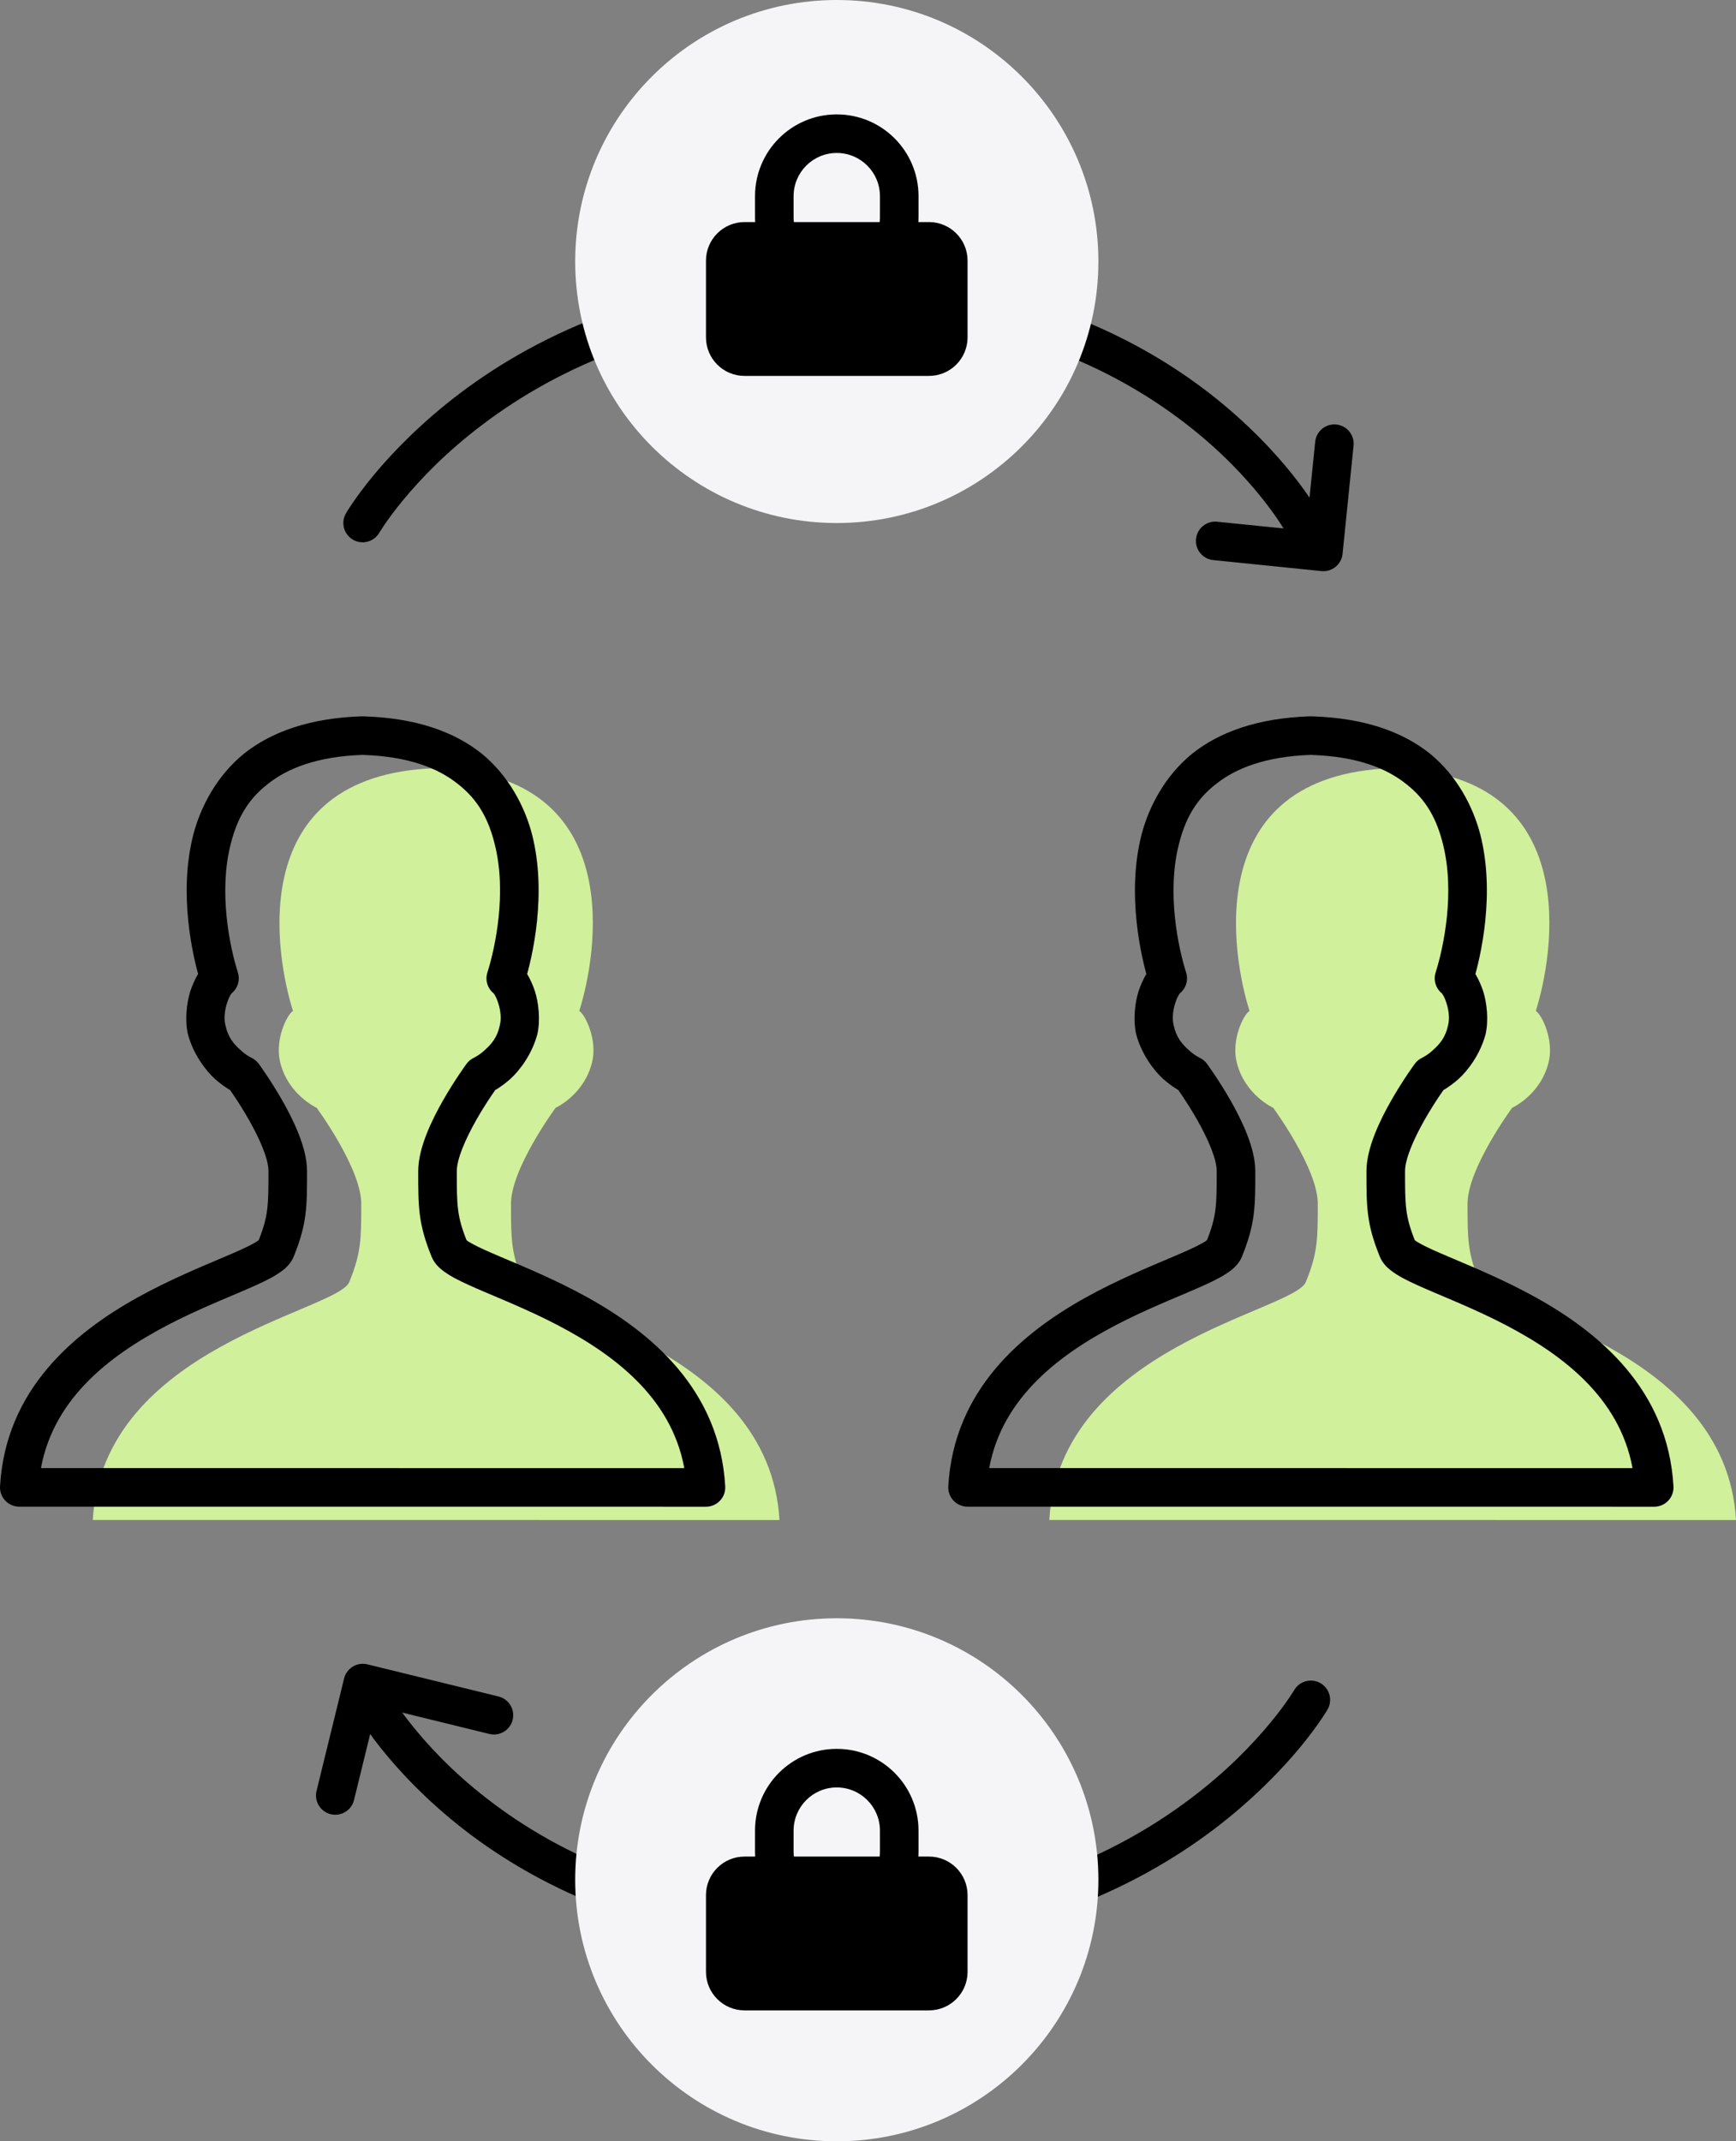 <svg width="90" height="111" viewBox="0 0 90 111" version="1.1" xmlns="http://www.w3.org/2000/svg" xmlns:xlink="http://www.w3.org/1999/xlink" xmlns:figma="http://www.figma.com/figma/ns">
<rect x="0" y="0" width="90" height="111" fill="#808080" stroke="none"/>
<title>colloborate-img</title>
<desc>Created using Figma</desc>
<g id="Canvas" transform="translate(6305 1550)" figma:type="canvas">
<g id="colloborate-img" figma:type="frame">
<g id="Free-59-38-web-seo-internet-landing-page-startup-launch" figma:type="frame">
<g id="Layer 3" figma:type="vector">
<use xlink:href="#path0_fill" transform="translate(-6300.19 -1510.18)" fill="#D0F09B"/>
</g>
<g id="Layer 2" figma:type="vector">
<use xlink:href="#path1_stroke" transform="translate(-6304 -1511.87)"/>
</g>
<g id="Layer 3" figma:type="vector">
<use xlink:href="#path0_fill" transform="translate(-6250.6 -1510.18)" fill="#D0F09B"/>
</g>
<g id="Layer 4" figma:type="vector">
<use xlink:href="#path1_stroke" transform="translate(-6254.84 -1511.87)"/>
</g>
<g id="Layer 6" figma:type="vector">
<use xlink:href="#path2_stroke" transform="translate(-6286.2 -1534.75)"/>
</g>
<g id="Ellipse 9" figma:type="ellipse">
<use xlink:href="#path3_fill" transform="translate(-6275.18 -1550)" fill="#F5F5F7"/>
<mask id="mask0_outline_ins">
<use xlink:href="#path3_fill" fill="white" transform="translate(-6275.18 -1550)"/>
</mask>
<g mask="url(#mask0_outline_ins)">
<use xlink:href="#path4_stroke_2x" transform="translate(-6275.18 -1550)"/>
</g>
</g>
<g id="Layer 7" figma:type="vector">
<use xlink:href="#path5_stroke" transform="matrix(0.775 -0.632 0.632 0.775 -6242 -1521.96)"/>
</g>
<g id="Layer 8" figma:type="vector">
<use xlink:href="#path6_stroke" transform="translate(-6285.78 -1461.88)"/>
</g>
<g id="Ellipse 9" figma:type="ellipse">
<use xlink:href="#path3_fill" transform="translate(-6275.18 -1466.11)" fill="#F5F5F7"/>
<mask id="mask1_outline_ins">
<use xlink:href="#path3_fill" fill="white" transform="translate(-6275.18 -1466.11)"/>
</mask>
<g mask="url(#mask1_outline_ins)">
<use xlink:href="#path4_stroke_2x" transform="translate(-6275.18 -1466.11)"/>
</g>
</g>
<g id="Layer 9" figma:type="vector">
<use xlink:href="#path7_stroke" transform="matrix(0.971 0.238 -0.238 0.971 -6286.19 -1462.75)"/>
</g>
</g>
<g id="protect - black" figma:type="vector-operation">
<use xlink:href="#path8_fill" transform="translate(-6268.4 -1544.07)"/>
</g>
<g id="protect - black" figma:type="vector-operation">
<use xlink:href="#path9_fill" transform="translate(-6268.4 -1459.34)"/>
</g>
</g>
</g>
<defs>
<path id="path0_fill" fill-rule="evenodd" d="M 10.379 12.585C 10.051 12.793 9.433 14.097 9.713 15.241C 10.128 16.942 11.606 17.607 11.606 17.607C 11.606 17.607 13.918 20.748 13.918 22.576C 13.918 24.403 13.918 25.113 13.299 26.637C 12.679 28.161 0.516 29.989 0 38.975L 17.703 38.975L 35.6 38.977C 35.084 29.991 22.921 28.163 22.301 26.639C 21.682 25.115 21.682 24.405 21.682 22.578C 21.682 20.75 23.994 17.608 23.994 17.608C 23.994 17.608 25.472 16.945 25.887 15.243C 26.167 14.099 25.549 12.795 25.221 12.587C 26.098 9.836 27.848 0.349 17.897 0.007C 17.853 0.001 17.809 0.002 17.765 0.003C 7.752 0.347 9.502 9.834 10.379 12.585Z"/>
<path id="path1_stroke" d="M 10.379 12.585L 10.914 13.43C 11.298 13.187 11.47 12.715 11.332 12.282L 10.379 12.585ZM 9.713 15.241L 10.684 15.004L 9.713 15.241ZM 11.606 17.607L 12.412 17.014C 12.309 16.875 12.173 16.765 12.016 16.694L 11.606 17.607ZM 0 38.975L -0.998 38.918C -1.014 39.193 -0.916 39.462 -0.727 39.662C -0.538 39.862 -0.275 39.975 0 39.975L 0 38.975ZM 17.703 38.975L 17.703 37.975L 17.703 37.975L 17.703 38.975ZM 35.6 38.977L 35.6 39.977C 35.875 39.977 36.138 39.864 36.327 39.664C 36.516 39.464 36.614 39.194 36.598 38.92L 35.6 38.977ZM 23.994 17.608L 23.584 16.696C 23.427 16.767 23.291 16.877 23.188 17.016L 23.994 17.608ZM 25.887 15.243L 24.916 15.006L 25.887 15.243ZM 25.221 12.587L 24.268 12.284C 24.131 12.717 24.302 13.189 24.686 13.432L 25.221 12.587ZM 17.897 0.007L 17.753 0.997C 17.789 1.002 17.826 1.006 17.863 1.007L 17.897 0.007ZM 17.765 0.003L 17.735 -0.996L 17.731 -0.996L 17.765 0.003ZM 9.843 11.741C 9.551 11.926 9.352 12.222 9.235 12.42C 9.11 12.635 8.966 12.953 8.867 13.254C 8.683 13.834 8.574 14.72 8.741 15.478L 10.684 15.004C 10.602 14.669 10.645 14.254 10.769 13.87C 10.831 13.676 10.885 13.557 10.959 13.434C 11.041 13.294 11.042 13.349 10.914 13.43L 9.843 11.741ZM 8.741 15.478C 9.023 16.533 9.667 17.37 10.147 17.806C 10.407 18.037 10.679 18.226 10.846 18.329C 10.939 18.386 11.029 18.435 11.08 18.462C 11.109 18.477 11.139 18.492 11.154 18.499C 11.164 18.504 11.175 18.509 11.18 18.511C 11.183 18.513 11.187 18.515 11.189 18.515C 11.191 18.516 11.192 18.517 11.193 18.517C 11.194 18.517 11.194 18.518 11.195 18.518C 11.195 18.518 11.195 18.518 11.195 18.518C 11.196 18.519 11.196 18.519 11.606 17.607C 12.016 16.694 12.016 16.695 12.017 16.695C 12.017 16.695 12.017 16.695 12.018 16.695C 12.017 16.695 12.019 16.696 12.019 16.696C 12.018 16.695 12.022 16.697 12.021 16.697C 12.021 16.697 12.025 16.698 12.024 16.698C 12.025 16.698 12.026 16.699 12.024 16.698C 12.018 16.695 12.015 16.694 12.004 16.688C 11.972 16.672 11.943 16.656 11.891 16.623C 11.769 16.549 11.645 16.466 11.484 16.318C 11.121 15.996 10.818 15.65 10.684 15.004L 8.741 15.478ZM 11.606 17.607C 10.801 18.199 10.801 18.199 10.801 18.199C 10.801 18.199 10.8 18.199 10.8 18.199C 10.8 18.199 10.8 18.199 10.8 18.199C 10.801 18.199 10.801 18.199 10.801 18.2C 10.802 18.201 10.803 18.202 10.805 18.205C 10.809 18.21 10.814 18.217 10.821 18.228C 10.837 18.25 10.859 18.28 10.889 18.322C 10.95 18.409 11.033 18.529 11.137 18.683C 11.348 18.998 11.618 19.417 11.893 19.901C 12.481 20.932 12.918 21.96 12.918 22.576L 14.918 22.576C 14.918 21.364 14.199 19.907 13.631 18.911C 13.329 18.381 13.02 17.9 12.798 17.569C 12.685 17.4 12.588 17.261 12.522 17.168C 12.489 17.12 12.461 17.082 12.443 17.057C 12.434 17.044 12.426 17.033 12.421 17.026C 12.418 17.023 12.416 17.02 12.415 17.018C 12.414 17.017 12.413 17.016 12.413 17.015C 12.412 17.015 12.412 17.015 12.412 17.014C 12.412 17.014 12.412 17.014 12.412 17.014C 12.412 17.014 12.412 17.014 11.606 17.607ZM 12.918 22.576C 12.918 24.375 12.916 24.923 12.372 26.261L 14.225 27.014C 14.921 25.302 14.918 24.431 14.918 22.576L 12.918 22.576ZM 12.372 26.261C 12.427 26.126 12.496 26.093 12.425 26.149C 12.349 26.213 12.262 26.266 12.093 26.358C 11.738 26.552 11.253 26.763 10.64 27.024C 9.411 27.547 7.769 28.221 6.124 29.134C 2.847 30.957 -0.71 33.901 -0.998 38.918L 0.998 39.032C 1.226 35.063 4.009 32.6 7.097 30.882C 8.635 30.024 10.182 29.393 11.424 28.864C 12.046 28.599 12.617 28.348 13.048 28.115C 13.272 27.993 13.51 27.841 13.68 27.707C 13.857 27.565 14.093 27.339 14.225 27.014L 12.372 26.261ZM 0 39.975L 17.703 39.975L 17.703 37.975L 0 37.975L 0 39.975ZM 17.703 39.975L 35.6 39.977L 35.6 37.977L 17.703 37.975L 17.703 39.975ZM 36.598 38.92C 36.31 33.903 32.753 30.959 29.476 29.136C 27.831 28.223 26.189 27.549 24.96 27.026C 24.347 26.765 23.862 26.554 23.507 26.36C 23.338 26.268 23.251 26.215 23.175 26.151C 23.104 26.095 23.173 26.128 23.228 26.262L 21.375 27.016C 21.507 27.341 21.743 27.567 21.92 27.709C 22.09 27.843 22.328 27.995 22.552 28.117C 22.983 28.35 23.554 28.601 24.176 28.866C 25.418 29.395 26.965 30.026 28.503 30.884C 31.591 32.602 34.374 35.065 34.602 39.035L 36.598 38.92ZM 23.228 26.262C 22.684 24.925 22.682 24.377 22.682 22.578L 20.682 22.578C 20.682 24.433 20.679 25.304 21.375 27.016L 23.228 26.262ZM 22.682 22.578C 22.682 21.962 23.119 20.934 23.706 19.903C 23.982 19.419 24.252 19 24.463 18.685C 24.567 18.53 24.65 18.411 24.711 18.324C 24.741 18.282 24.763 18.252 24.779 18.23C 24.786 18.219 24.791 18.212 24.795 18.207C 24.797 18.204 24.798 18.203 24.799 18.202C 24.799 18.201 24.799 18.201 24.799 18.201C 24.799 18.201 24.799 18.201 24.799 18.201C 24.799 18.201 24.799 18.201 24.799 18.201C 24.799 18.201 24.799 18.201 23.994 17.608C 23.188 17.016 23.188 17.016 23.188 17.016C 23.188 17.016 23.188 17.016 23.188 17.016C 23.188 17.017 23.188 17.017 23.187 17.017C 23.187 17.018 23.186 17.019 23.186 17.02C 23.184 17.022 23.182 17.025 23.179 17.029C 23.174 17.035 23.166 17.046 23.157 17.059C 23.139 17.084 23.111 17.122 23.078 17.17C 23.012 17.263 22.915 17.402 22.802 17.571C 22.58 17.902 22.271 18.383 21.969 18.913C 21.401 19.909 20.682 21.366 20.682 22.578L 22.682 22.578ZM 23.994 17.608C 24.404 18.521 24.404 18.52 24.404 18.52C 24.405 18.52 24.405 18.52 24.405 18.52C 24.406 18.52 24.406 18.52 24.407 18.519C 24.408 18.519 24.41 18.518 24.411 18.517C 24.413 18.517 24.417 18.515 24.42 18.513C 24.425 18.511 24.436 18.506 24.446 18.501C 24.461 18.494 24.491 18.479 24.52 18.463C 24.571 18.437 24.661 18.387 24.754 18.331C 24.921 18.228 25.193 18.038 25.453 17.808C 25.933 17.372 26.577 16.535 26.859 15.48L 24.916 15.006C 24.782 15.652 24.479 15.998 24.116 16.32C 23.955 16.468 23.831 16.551 23.709 16.625C 23.657 16.658 23.628 16.673 23.596 16.69C 23.584 16.696 23.582 16.697 23.576 16.7C 23.574 16.701 23.575 16.7 23.576 16.7C 23.575 16.7 23.579 16.698 23.579 16.699C 23.578 16.699 23.582 16.698 23.581 16.698C 23.581 16.698 23.583 16.697 23.582 16.697C 23.583 16.697 23.583 16.697 23.583 16.697C 23.584 16.697 23.584 16.696 23.994 17.608ZM 26.859 15.48C 27.026 14.722 26.917 13.835 26.733 13.256C 26.634 12.955 26.49 12.637 26.365 12.422C 26.248 12.223 26.049 11.928 25.757 11.743L 24.686 13.432C 24.558 13.351 24.558 13.296 24.641 13.436C 24.715 13.559 24.769 13.678 24.831 13.872C 24.955 14.256 24.998 14.671 24.916 15.006L 26.859 15.48ZM 26.174 12.891C 26.635 11.444 27.353 8.172 26.589 5.149C 26.205 3.657 25.356 2.075 23.989 0.95C 22.56 -0.196 20.58 -0.901 17.931 -0.992L 17.863 1.007C 20.19 1.087 21.722 1.696 22.737 2.51C 23.813 3.347 24.337 4.373 24.65 5.639C 25.279 8.132 24.684 10.979 24.268 12.284L 26.174 12.891ZM 18.042 -0.982C 17.912 -0.997 17.781 -0.997 17.735 -0.996L 17.796 1.003C 17.806 1.003 17.812 1.003 17.816 1.002C 17.819 1.002 17.818 1.002 17.815 1.002C 17.808 1.002 17.785 1.002 17.753 0.997L 18.042 -0.982ZM 17.731 -0.996C 15.068 -0.904 13.077 -0.2 11.64 0.946C 10.264 2.069 9.408 3.651 9.02 5.144C 8.247 8.169 8.965 11.442 9.426 12.889L 11.332 12.282C 10.916 10.976 10.321 8.131 10.957 5.639C 11.274 4.373 11.803 3.347 12.887 2.509C 13.911 1.693 15.456 1.083 17.799 1.003L 17.731 -0.996Z"/>
<path id="path2_stroke" d="M -0.865 11.361C -1.142 11.838 -0.98 12.45 -0.502 12.727C -0.024 13.005 0.588 12.842 0.865 12.364L -0.865 11.361ZM 47.86 12.341C 48.124 12.826 48.731 13.005 49.216 12.741C 49.701 12.477 49.88 11.869 49.616 11.384L 47.86 12.341ZM 0 11.863C 0.865 12.364 0.865 12.365 0.864 12.365C 0.864 12.365 0.864 12.366 0.864 12.366C 0.864 12.366 0.864 12.366 0.864 12.366C 0.864 12.365 0.865 12.365 0.865 12.364C 0.868 12.359 0.871 12.354 0.876 12.346C 0.888 12.326 0.904 12.301 0.928 12.262C 0.979 12.181 1.051 12.07 1.155 11.919C 1.369 11.606 1.681 11.179 2.122 10.647C 3.021 9.561 4.353 8.161 6.256 6.73C 10.037 3.879 15.975 1 24.581 1L 24.581 -1C 15.491 -1 9.138 2.052 5.052 5.133C 3.023 6.667 1.527 8.232 0.582 9.371C 0.102 9.951 -0.263 10.451 -0.494 10.787C -0.613 10.96 -0.706 11.104 -0.764 11.196C -0.795 11.245 -0.82 11.286 -0.836 11.311C -0.844 11.325 -0.851 11.338 -0.855 11.344C -0.858 11.349 -0.86 11.353 -0.861 11.355C -0.862 11.356 -0.863 11.357 -0.863 11.358C -0.864 11.359 -0.864 11.359 -0.864 11.36C -0.865 11.36 -0.865 11.361 0 11.863ZM 24.581 1C 33.186 1 39.014 3.878 42.683 6.722C 44.532 8.15 45.809 9.546 46.669 10.63C 47.09 11.161 47.385 11.586 47.588 11.899C 47.686 12.049 47.753 12.159 47.802 12.24C 47.824 12.278 47.839 12.303 47.85 12.323C 47.855 12.331 47.857 12.336 47.859 12.34C 47.86 12.342 47.861 12.342 47.861 12.343C 47.861 12.343 47.861 12.342 47.861 12.342C 47.861 12.342 47.86 12.342 47.86 12.342C 47.86 12.341 47.86 12.341 48.738 11.863C 49.616 11.384 49.616 11.384 49.616 11.383C 49.615 11.383 49.615 11.382 49.615 11.382C 49.614 11.381 49.614 11.38 49.613 11.378C 49.612 11.376 49.609 11.372 49.607 11.368C 49.603 11.361 49.596 11.348 49.588 11.334C 49.574 11.309 49.55 11.267 49.521 11.218C 49.466 11.126 49.377 10.981 49.264 10.807C 49.045 10.471 48.696 9.969 48.236 9.388C 47.331 8.248 45.886 6.678 43.908 5.141C 39.923 2.053 33.672 -1 24.581 -1L 24.581 1Z"/>
<path id="path3_fill" d="M 27.124 13.557C 27.124 21.045 21.052 27.114 13.562 27.114C 6.072 27.114 0 21.045 0 13.557C 0 6.07 6.072 0 13.562 0C 21.052 0 27.124 6.07 27.124 13.557Z"/>
<path id="path4_stroke_2x" d="M 25.124 13.557C 25.124 19.939 19.948 25.114 13.562 25.114L 13.562 29.114C 22.156 29.114 29.124 22.15 29.124 13.557L 25.124 13.557ZM 13.562 25.114C 7.176 25.114 2 19.939 2 13.557L -2 13.557C -2 22.15 4.968 29.114 13.562 29.114L 13.562 25.114ZM 2 13.557C 2 7.175 7.176 2 13.562 2L 13.562 -2C 4.968 -2 -2 4.965 -2 13.557L 2 13.557ZM 13.562 2C 19.948 2 25.124 7.175 25.124 13.557L 29.124 13.557C 29.124 4.965 22.156 -2 13.562 -2L 13.562 2Z"/>
<path id="path5_stroke" d="M 0.707 -0.707C 0.317 -1.098 -0.317 -1.098 -0.707 -0.707C -1.098 -0.317 -1.098 0.317 -0.707 0.707L 0.707 -0.707ZM 3.986 3.986L 3.279 4.693C 3.669 5.084 4.303 5.084 4.693 4.693L 3.986 3.986ZM 8.679 0.707C 9.07 0.317 9.07 -0.317 8.679 -0.707C 8.289 -1.098 7.655 -1.098 7.265 -0.707L 8.679 0.707ZM -0.707 0.707L 3.279 4.693L 4.693 3.279L 0.707 -0.707L -0.707 0.707ZM 4.693 4.693L 8.679 0.707L 7.265 -0.707L 3.279 3.279L 4.693 4.693Z"/>
<path id="path6_stroke" d="M 49.603 0.502C 49.88 0.024 49.718 -0.588 49.24 -0.865C 48.762 -1.142 48.15 -0.98 47.873 -0.502L 49.603 0.502ZM 0.878 -0.478C 0.614 -0.963 0.007 -1.142 -0.478 -0.878C -0.963 -0.614 -1.142 -0.007 -0.878 0.478L 0.878 -0.478ZM 48.738 0C 47.873 -0.502 47.873 -0.502 47.874 -0.503C 47.874 -0.503 47.874 -0.503 47.874 -0.503C 47.874 -0.503 47.874 -0.504 47.874 -0.504C 47.874 -0.503 47.873 -0.503 47.873 -0.501C 47.87 -0.497 47.867 -0.492 47.862 -0.483C 47.85 -0.463 47.834 -0.438 47.81 -0.4C 47.759 -0.318 47.687 -0.208 47.583 -0.056C 47.369 0.256 47.058 0.683 46.616 1.215C 45.717 2.301 44.385 3.702 42.482 5.133C 38.701 7.983 32.764 10.863 24.157 10.863L 24.157 12.863C 33.247 12.863 39.6 9.811 43.686 6.73C 45.715 5.195 47.211 3.63 48.156 2.492C 48.636 1.912 49.001 1.412 49.232 1.076C 49.351 0.903 49.444 0.759 49.502 0.666C 49.533 0.618 49.559 0.576 49.574 0.551C 49.582 0.538 49.589 0.525 49.593 0.518C 49.596 0.514 49.598 0.51 49.599 0.508C 49.6 0.507 49.601 0.505 49.602 0.504C 49.602 0.504 49.602 0.503 49.602 0.503C 49.603 0.502 49.603 0.502 48.738 0ZM 24.157 10.863C 15.552 10.863 9.724 7.984 6.055 5.141C 4.206 3.713 2.929 2.316 2.069 1.232C 1.648 0.701 1.353 0.276 1.15 -0.036C 1.052 -0.186 0.985 -0.297 0.937 -0.378C 0.914 -0.416 0.9 -0.441 0.888 -0.46C 0.883 -0.469 0.881 -0.473 0.879 -0.478C 0.878 -0.479 0.878 -0.479 0.877 -0.48C 0.877 -0.48 0.877 -0.48 0.877 -0.48C 0.877 -0.48 0.878 -0.479 0.878 -0.479C 0.878 -0.479 0.878 -0.478 0 0C -0.878 0.478 -0.878 0.479 -0.878 0.479C -0.877 0.48 -0.877 0.48 -0.877 0.481C -0.876 0.482 -0.876 0.483 -0.875 0.484C -0.874 0.487 -0.871 0.491 -0.869 0.495C -0.865 0.502 -0.858 0.514 -0.85 0.528C -0.836 0.554 -0.812 0.595 -0.783 0.644C -0.728 0.737 -0.639 0.882 -0.526 1.055C -0.306 1.392 0.042 1.894 0.503 2.475C 1.408 3.615 2.852 5.184 4.83 6.722C 8.815 9.81 15.066 12.863 24.157 12.863L 24.157 10.863Z"/>
<path id="path7_stroke" d="M 7 1C 7.552 1 8 0.552 8 0C 8 -0.552 7.552 -1 7 -1L 7 1ZM 0 0L 0 -1C -0.552 -1 -1 -0.552 -1 2.22045e-16L 0 0ZM -1 6C -1 6.552 -0.552 7 0 7C 0.552 7 1 6.552 1 6L -1 6ZM 7 -1L 0 -1L 0 1L 7 1L 7 -1ZM -1 0L -1 6L 1 6L 1 0L -1 0Z"/>
<path id="path8_fill" fill-rule="evenodd" d="M 9.019 4.238L 9.019 5.332C 9.019 5.417 9.015 5.5 9.005 5.582L 4.557 5.582C 4.547 5.5 4.543 5.417 4.543 5.332L 4.543 4.238C 4.543 3.002 5.545 2 6.781 2C 8.017 2 9.019 3.002 9.019 4.238ZM 2.55 5.582C 2.545 5.5 2.543 5.416 2.543 5.332L 2.543 4.238C 2.543 1.897 4.44 0 6.781 0C 9.122 0 11.019 1.897 11.019 4.238L 11.019 5.332C 11.019 5.416 11.017 5.5 11.012 5.582L 11.562 5.582C 12.666 5.582 13.562 6.478 13.562 7.582L 13.562 11.557C 13.562 12.662 12.666 13.557 11.562 13.557L 2 13.557C 0.896 13.557 0 12.662 0 11.557L 0 7.582C 0 6.478 0.896 5.582 2 5.582L 2.55 5.582Z"/>
<path id="path9_fill" fill-rule="evenodd" d="M 9.019 4.238L 9.019 5.332C 9.019 5.417 9.015 5.5 9.005 5.583L 4.557 5.583C 4.547 5.5 4.543 5.417 4.543 5.332L 4.543 4.238C 4.543 3.002 5.545 2 6.781 2C 8.017 2 9.019 3.002 9.019 4.238ZM 2.55 5.583C 2.545 5.5 2.543 5.416 2.543 5.332L 2.543 4.238C 2.543 1.897 4.44 0 6.781 0C 9.122 0 11.019 1.897 11.019 4.238L 11.019 5.332C 11.019 5.416 11.017 5.5 11.012 5.583L 11.562 5.583C 12.666 5.583 13.562 6.478 13.562 7.583L 13.562 11.557C 13.562 12.662 12.666 13.557 11.562 13.557L 2 13.557C 0.896 13.557 0 12.662 0 11.557L 0 7.583C 0 6.478 0.896 5.583 2 5.583L 2.55 5.583Z"/>
</defs>
</svg>

